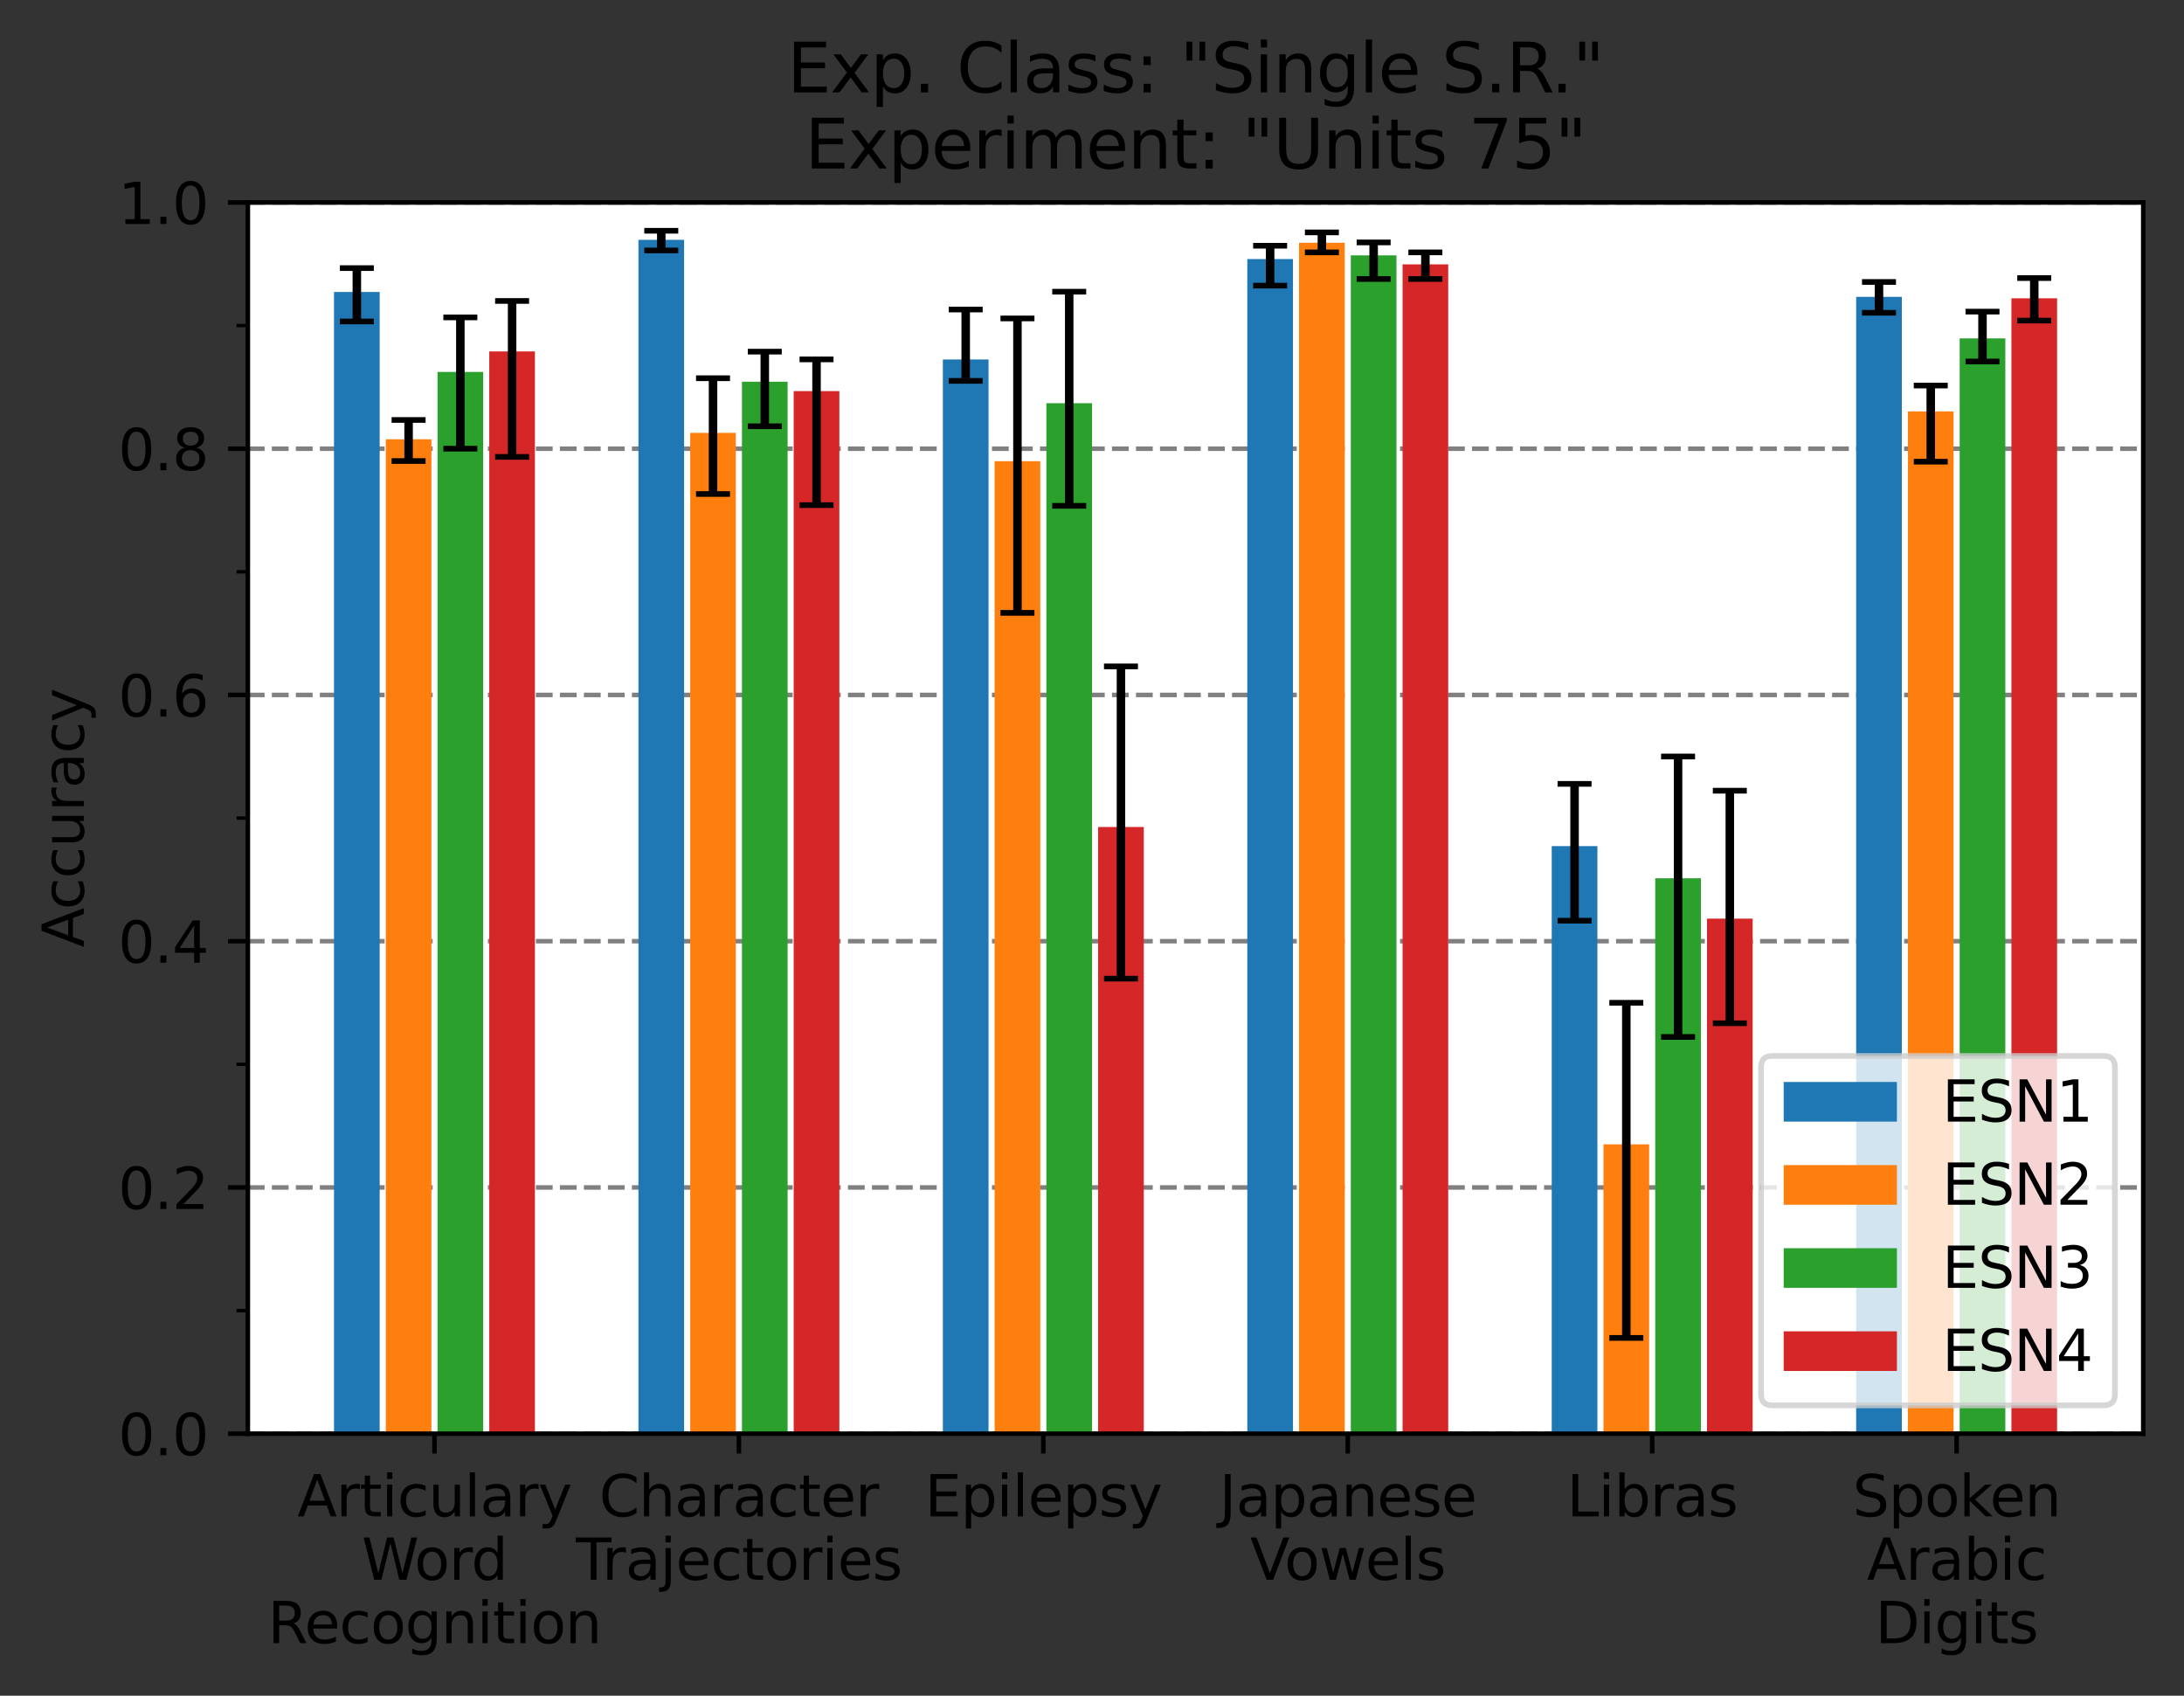 <?xml version="1.0" encoding="utf-8" standalone="no"?>
<!DOCTYPE svg PUBLIC "-//W3C//DTD SVG 1.1//EN"
  "http://www.w3.org/Graphics/SVG/1.1/DTD/svg11.dtd">
<svg xmlns:xlink="http://www.w3.org/1999/xlink" width="385.781pt" height="299.469pt" viewBox="0 0 385.781 299.469" xmlns="http://www.w3.org/2000/svg" version="1.1">
 <rect x="0" y="0" width="385.781" height="299.469" fill="#333333" stroke="none"/>
 <defs>
  <style type="text/css">*{stroke-linejoin: round; stroke-linecap: butt}</style>
 </defs>
 <g id="figure_1">
  <g id="patch_1">
   <path d="M 0 299.469 
L 385.781 299.469 
L 385.781 0 
L 0 0 
L 0 299.469 
z
" style="fill: none"/>
  </g>
  <g id="axes_1">
   <g id="patch_2">
    <path d="M 43.781 253.196 
L 378.581 253.196 
L 378.581 35.755 
L 43.781 35.755 
z
" style="fill: #ffffff"/>
   </g>
   <g id="matplotlib.axis_1">
    <g id="xtick_1">
     <g id="line2d_1">
      <defs>
       <path id="m8843b0613f" d="M 0 0 
L 0 3.5 
" style="stroke: #000000; stroke-width: 0.8"/>
      </defs>
      <g>
       <use xlink:href="#m8843b0613f" x="76.745" y="253.196" style="stroke: #000000; stroke-width: 0.8"/>
      </g>
     </g>
     <g id="text_1">
      <!-- Articulary -->
      <g transform="translate(52.534 267.794)scale(0.1 -0.1)">
       <defs>
        <path id="DejaVuSans-41" d="M 2188 4044 
L 1331 1722 
L 3047 1722 
L 2188 4044 
z
M 1831 4666 
L 2547 4666 
L 4325 0 
L 3669 0 
L 3244 1197 
L 1141 1197 
L 716 0 
L 50 0 
L 1831 4666 
z
" transform="scale(0.016)"/>
        <path id="DejaVuSans-72" d="M 2631 2963 
Q 2534 3019 2420 3045 
Q 2306 3072 2169 3072 
Q 1681 3072 1420 2755 
Q 1159 2438 1159 1844 
L 1159 0 
L 581 0 
L 581 3500 
L 1159 3500 
L 1159 2956 
Q 1341 3275 1631 3429 
Q 1922 3584 2338 3584 
Q 2397 3584 2469 3576 
Q 2541 3569 2628 3553 
L 2631 2963 
z
" transform="scale(0.016)"/>
        <path id="DejaVuSans-74" d="M 1172 4494 
L 1172 3500 
L 2356 3500 
L 2356 3053 
L 1172 3053 
L 1172 1153 
Q 1172 725 1289 603 
Q 1406 481 1766 481 
L 2356 481 
L 2356 0 
L 1766 0 
Q 1100 0 847 248 
Q 594 497 594 1153 
L 594 3053 
L 172 3053 
L 172 3500 
L 594 3500 
L 594 4494 
L 1172 4494 
z
" transform="scale(0.016)"/>
        <path id="DejaVuSans-69" d="M 603 3500 
L 1178 3500 
L 1178 0 
L 603 0 
L 603 3500 
z
M 603 4863 
L 1178 4863 
L 1178 4134 
L 603 4134 
L 603 4863 
z
" transform="scale(0.016)"/>
        <path id="DejaVuSans-63" d="M 3122 3366 
L 3122 2828 
Q 2878 2963 2633 3030 
Q 2388 3097 2138 3097 
Q 1578 3097 1268 2742 
Q 959 2388 959 1747 
Q 959 1106 1268 751 
Q 1578 397 2138 397 
Q 2388 397 2633 464 
Q 2878 531 3122 666 
L 3122 134 
Q 2881 22 2623 -34 
Q 2366 -91 2075 -91 
Q 1284 -91 818 406 
Q 353 903 353 1747 
Q 353 2603 823 3093 
Q 1294 3584 2113 3584 
Q 2378 3584 2631 3529 
Q 2884 3475 3122 3366 
z
" transform="scale(0.016)"/>
        <path id="DejaVuSans-75" d="M 544 1381 
L 544 3500 
L 1119 3500 
L 1119 1403 
Q 1119 906 1312 657 
Q 1506 409 1894 409 
Q 2359 409 2629 706 
Q 2900 1003 2900 1516 
L 2900 3500 
L 3475 3500 
L 3475 0 
L 2900 0 
L 2900 538 
Q 2691 219 2414 64 
Q 2138 -91 1772 -91 
Q 1169 -91 856 284 
Q 544 659 544 1381 
z
M 1991 3584 
L 1991 3584 
z
" transform="scale(0.016)"/>
        <path id="DejaVuSans-6c" d="M 603 4863 
L 1178 4863 
L 1178 0 
L 603 0 
L 603 4863 
z
" transform="scale(0.016)"/>
        <path id="DejaVuSans-61" d="M 2194 1759 
Q 1497 1759 1228 1600 
Q 959 1441 959 1056 
Q 959 750 1161 570 
Q 1363 391 1709 391 
Q 2188 391 2477 730 
Q 2766 1069 2766 1631 
L 2766 1759 
L 2194 1759 
z
M 3341 1997 
L 3341 0 
L 2766 0 
L 2766 531 
Q 2569 213 2275 61 
Q 1981 -91 1556 -91 
Q 1019 -91 701 211 
Q 384 513 384 1019 
Q 384 1609 779 1909 
Q 1175 2209 1959 2209 
L 2766 2209 
L 2766 2266 
Q 2766 2663 2505 2880 
Q 2244 3097 1772 3097 
Q 1472 3097 1187 3025 
Q 903 2953 641 2809 
L 641 3341 
Q 956 3463 1253 3523 
Q 1550 3584 1831 3584 
Q 2591 3584 2966 3190 
Q 3341 2797 3341 1997 
z
" transform="scale(0.016)"/>
        <path id="DejaVuSans-79" d="M 2059 -325 
Q 1816 -950 1584 -1140 
Q 1353 -1331 966 -1331 
L 506 -1331 
L 506 -850 
L 844 -850 
Q 1081 -850 1212 -737 
Q 1344 -625 1503 -206 
L 1606 56 
L 191 3500 
L 800 3500 
L 1894 763 
L 2988 3500 
L 3597 3500 
L 2059 -325 
z
" transform="scale(0.016)"/>
       </defs>
       <use xlink:href="#DejaVuSans-41"/>
       <use xlink:href="#DejaVuSans-72" x="68.408"/>
       <use xlink:href="#DejaVuSans-74" x="109.521"/>
       <use xlink:href="#DejaVuSans-69" x="148.73"/>
       <use xlink:href="#DejaVuSans-63" x="176.514"/>
       <use xlink:href="#DejaVuSans-75" x="231.494"/>
       <use xlink:href="#DejaVuSans-6c" x="294.873"/>
       <use xlink:href="#DejaVuSans-61" x="322.656"/>
       <use xlink:href="#DejaVuSans-72" x="383.936"/>
       <use xlink:href="#DejaVuSans-79" x="425.049"/>
      </g>
      <!-- Word -->
      <g transform="translate(63.893 278.992)scale(0.1 -0.1)">
       <defs>
        <path id="DejaVuSans-57" d="M 213 4666 
L 850 4666 
L 1831 722 
L 2809 4666 
L 3519 4666 
L 4500 722 
L 5478 4666 
L 6119 4666 
L 4947 0 
L 4153 0 
L 3169 4050 
L 2175 0 
L 1381 0 
L 213 4666 
z
" transform="scale(0.016)"/>
        <path id="DejaVuSans-6f" d="M 1959 3097 
Q 1497 3097 1228 2736 
Q 959 2375 959 1747 
Q 959 1119 1226 758 
Q 1494 397 1959 397 
Q 2419 397 2687 759 
Q 2956 1122 2956 1747 
Q 2956 2369 2687 2733 
Q 2419 3097 1959 3097 
z
M 1959 3584 
Q 2709 3584 3137 3096 
Q 3566 2609 3566 1747 
Q 3566 888 3137 398 
Q 2709 -91 1959 -91 
Q 1206 -91 779 398 
Q 353 888 353 1747 
Q 353 2609 779 3096 
Q 1206 3584 1959 3584 
z
" transform="scale(0.016)"/>
        <path id="DejaVuSans-64" d="M 2906 2969 
L 2906 4863 
L 3481 4863 
L 3481 0 
L 2906 0 
L 2906 525 
Q 2725 213 2448 61 
Q 2172 -91 1784 -91 
Q 1150 -91 751 415 
Q 353 922 353 1747 
Q 353 2572 751 3078 
Q 1150 3584 1784 3584 
Q 2172 3584 2448 3432 
Q 2725 3281 2906 2969 
z
M 947 1747 
Q 947 1113 1208 752 
Q 1469 391 1925 391 
Q 2381 391 2643 752 
Q 2906 1113 2906 1747 
Q 2906 2381 2643 2742 
Q 2381 3103 1925 3103 
Q 1469 3103 1208 2742 
Q 947 2381 947 1747 
z
" transform="scale(0.016)"/>
       </defs>
       <use xlink:href="#DejaVuSans-57"/>
       <use xlink:href="#DejaVuSans-6f" x="93.002"/>
       <use xlink:href="#DejaVuSans-72" x="154.184"/>
       <use xlink:href="#DejaVuSans-64" x="193.547"/>
      </g>
      <!-- Recognition -->
      <g transform="translate(47.301 290.19)scale(0.1 -0.1)">
       <defs>
        <path id="DejaVuSans-52" d="M 2841 2188 
Q 3044 2119 3236 1894 
Q 3428 1669 3622 1275 
L 4263 0 
L 3584 0 
L 2988 1197 
Q 2756 1666 2539 1819 
Q 2322 1972 1947 1972 
L 1259 1972 
L 1259 0 
L 628 0 
L 628 4666 
L 2053 4666 
Q 2853 4666 3247 4331 
Q 3641 3997 3641 3322 
Q 3641 2881 3436 2590 
Q 3231 2300 2841 2188 
z
M 1259 4147 
L 1259 2491 
L 2053 2491 
Q 2509 2491 2742 2702 
Q 2975 2913 2975 3322 
Q 2975 3731 2742 3939 
Q 2509 4147 2053 4147 
L 1259 4147 
z
" transform="scale(0.016)"/>
        <path id="DejaVuSans-65" d="M 3597 1894 
L 3597 1613 
L 953 1613 
Q 991 1019 1311 708 
Q 1631 397 2203 397 
Q 2534 397 2845 478 
Q 3156 559 3463 722 
L 3463 178 
Q 3153 47 2828 -22 
Q 2503 -91 2169 -91 
Q 1331 -91 842 396 
Q 353 884 353 1716 
Q 353 2575 817 3079 
Q 1281 3584 2069 3584 
Q 2775 3584 3186 3129 
Q 3597 2675 3597 1894 
z
M 3022 2063 
Q 3016 2534 2758 2815 
Q 2500 3097 2075 3097 
Q 1594 3097 1305 2825 
Q 1016 2553 972 2059 
L 3022 2063 
z
" transform="scale(0.016)"/>
        <path id="DejaVuSans-67" d="M 2906 1791 
Q 2906 2416 2648 2759 
Q 2391 3103 1925 3103 
Q 1463 3103 1205 2759 
Q 947 2416 947 1791 
Q 947 1169 1205 825 
Q 1463 481 1925 481 
Q 2391 481 2648 825 
Q 2906 1169 2906 1791 
z
M 3481 434 
Q 3481 -459 3084 -895 
Q 2688 -1331 1869 -1331 
Q 1566 -1331 1297 -1286 
Q 1028 -1241 775 -1147 
L 775 -588 
Q 1028 -725 1275 -790 
Q 1522 -856 1778 -856 
Q 2344 -856 2625 -561 
Q 2906 -266 2906 331 
L 2906 616 
Q 2728 306 2450 153 
Q 2172 0 1784 0 
Q 1141 0 747 490 
Q 353 981 353 1791 
Q 353 2603 747 3093 
Q 1141 3584 1784 3584 
Q 2172 3584 2450 3431 
Q 2728 3278 2906 2969 
L 2906 3500 
L 3481 3500 
L 3481 434 
z
" transform="scale(0.016)"/>
        <path id="DejaVuSans-6e" d="M 3513 2113 
L 3513 0 
L 2938 0 
L 2938 2094 
Q 2938 2591 2744 2837 
Q 2550 3084 2163 3084 
Q 1697 3084 1428 2787 
Q 1159 2491 1159 1978 
L 1159 0 
L 581 0 
L 581 3500 
L 1159 3500 
L 1159 2956 
Q 1366 3272 1645 3428 
Q 1925 3584 2291 3584 
Q 2894 3584 3203 3211 
Q 3513 2838 3513 2113 
z
" transform="scale(0.016)"/>
       </defs>
       <use xlink:href="#DejaVuSans-52"/>
       <use xlink:href="#DejaVuSans-65" x="64.982"/>
       <use xlink:href="#DejaVuSans-63" x="126.506"/>
       <use xlink:href="#DejaVuSans-6f" x="181.486"/>
       <use xlink:href="#DejaVuSans-67" x="242.668"/>
       <use xlink:href="#DejaVuSans-6e" x="306.145"/>
       <use xlink:href="#DejaVuSans-69" x="369.523"/>
       <use xlink:href="#DejaVuSans-74" x="397.307"/>
       <use xlink:href="#DejaVuSans-69" x="436.516"/>
       <use xlink:href="#DejaVuSans-6f" x="464.299"/>
       <use xlink:href="#DejaVuSans-6e" x="525.48"/>
      </g>
     </g>
    </g>
    <g id="xtick_2">
     <g id="line2d_2">
      <g>
       <use xlink:href="#m8843b0613f" x="130.52" y="253.196" style="stroke: #000000; stroke-width: 0.8"/>
      </g>
     </g>
     <g id="text_2">
      <!-- Character -->
      <g transform="translate(105.834 267.794)scale(0.1 -0.1)">
       <defs>
        <path id="DejaVuSans-43" d="M 4122 4306 
L 4122 3641 
Q 3803 3938 3442 4084 
Q 3081 4231 2675 4231 
Q 1875 4231 1450 3742 
Q 1025 3253 1025 2328 
Q 1025 1406 1450 917 
Q 1875 428 2675 428 
Q 3081 428 3442 575 
Q 3803 722 4122 1019 
L 4122 359 
Q 3791 134 3420 21 
Q 3050 -91 2638 -91 
Q 1578 -91 968 557 
Q 359 1206 359 2328 
Q 359 3453 968 4101 
Q 1578 4750 2638 4750 
Q 3056 4750 3426 4639 
Q 3797 4528 4122 4306 
z
" transform="scale(0.016)"/>
        <path id="DejaVuSans-68" d="M 3513 2113 
L 3513 0 
L 2938 0 
L 2938 2094 
Q 2938 2591 2744 2837 
Q 2550 3084 2163 3084 
Q 1697 3084 1428 2787 
Q 1159 2491 1159 1978 
L 1159 0 
L 581 0 
L 581 4863 
L 1159 4863 
L 1159 2956 
Q 1366 3272 1645 3428 
Q 1925 3584 2291 3584 
Q 2894 3584 3203 3211 
Q 3513 2838 3513 2113 
z
" transform="scale(0.016)"/>
       </defs>
       <use xlink:href="#DejaVuSans-43"/>
       <use xlink:href="#DejaVuSans-68" x="69.824"/>
       <use xlink:href="#DejaVuSans-61" x="133.203"/>
       <use xlink:href="#DejaVuSans-72" x="194.482"/>
       <use xlink:href="#DejaVuSans-61" x="235.596"/>
       <use xlink:href="#DejaVuSans-63" x="296.875"/>
       <use xlink:href="#DejaVuSans-74" x="351.855"/>
       <use xlink:href="#DejaVuSans-65" x="391.064"/>
       <use xlink:href="#DejaVuSans-72" x="452.588"/>
      </g>
      <!-- Trajectories -->
      <g transform="translate(101.723 278.992)scale(0.1 -0.1)">
       <defs>
        <path id="DejaVuSans-54" d="M -19 4666 
L 3928 4666 
L 3928 4134 
L 2272 4134 
L 2272 0 
L 1638 0 
L 1638 4134 
L -19 4134 
L -19 4666 
z
" transform="scale(0.016)"/>
        <path id="DejaVuSans-6a" d="M 603 3500 
L 1178 3500 
L 1178 -63 
Q 1178 -731 923 -1031 
Q 669 -1331 103 -1331 
L -116 -1331 
L -116 -844 
L 38 -844 
Q 366 -844 484 -692 
Q 603 -541 603 -63 
L 603 3500 
z
M 603 4863 
L 1178 4863 
L 1178 4134 
L 603 4134 
L 603 4863 
z
" transform="scale(0.016)"/>
        <path id="DejaVuSans-73" d="M 2834 3397 
L 2834 2853 
Q 2591 2978 2328 3040 
Q 2066 3103 1784 3103 
Q 1356 3103 1142 2972 
Q 928 2841 928 2578 
Q 928 2378 1081 2264 
Q 1234 2150 1697 2047 
L 1894 2003 
Q 2506 1872 2764 1633 
Q 3022 1394 3022 966 
Q 3022 478 2636 193 
Q 2250 -91 1575 -91 
Q 1294 -91 989 -36 
Q 684 19 347 128 
L 347 722 
Q 666 556 975 473 
Q 1284 391 1588 391 
Q 1994 391 2212 530 
Q 2431 669 2431 922 
Q 2431 1156 2273 1281 
Q 2116 1406 1581 1522 
L 1381 1569 
Q 847 1681 609 1914 
Q 372 2147 372 2553 
Q 372 3047 722 3315 
Q 1072 3584 1716 3584 
Q 2034 3584 2315 3537 
Q 2597 3491 2834 3397 
z
" transform="scale(0.016)"/>
       </defs>
       <use xlink:href="#DejaVuSans-54"/>
       <use xlink:href="#DejaVuSans-72" x="46.334"/>
       <use xlink:href="#DejaVuSans-61" x="87.447"/>
       <use xlink:href="#DejaVuSans-6a" x="148.727"/>
       <use xlink:href="#DejaVuSans-65" x="176.51"/>
       <use xlink:href="#DejaVuSans-63" x="238.033"/>
       <use xlink:href="#DejaVuSans-74" x="293.014"/>
       <use xlink:href="#DejaVuSans-6f" x="332.223"/>
       <use xlink:href="#DejaVuSans-72" x="393.404"/>
       <use xlink:href="#DejaVuSans-69" x="434.518"/>
       <use xlink:href="#DejaVuSans-65" x="462.301"/>
       <use xlink:href="#DejaVuSans-73" x="523.824"/>
      </g>
     </g>
    </g>
    <g id="xtick_3">
     <g id="line2d_3">
      <g>
       <use xlink:href="#m8843b0613f" x="184.294" y="253.196" style="stroke: #000000; stroke-width: 0.8"/>
      </g>
     </g>
     <g id="text_3">
      <!-- Epilepsy -->
      <g transform="translate(163.367 267.794)scale(0.1 -0.1)">
       <defs>
        <path id="DejaVuSans-45" d="M 628 4666 
L 3578 4666 
L 3578 4134 
L 1259 4134 
L 1259 2753 
L 3481 2753 
L 3481 2222 
L 1259 2222 
L 1259 531 
L 3634 531 
L 3634 0 
L 628 0 
L 628 4666 
z
" transform="scale(0.016)"/>
        <path id="DejaVuSans-70" d="M 1159 525 
L 1159 -1331 
L 581 -1331 
L 581 3500 
L 1159 3500 
L 1159 2969 
Q 1341 3281 1617 3432 
Q 1894 3584 2278 3584 
Q 2916 3584 3314 3078 
Q 3713 2572 3713 1747 
Q 3713 922 3314 415 
Q 2916 -91 2278 -91 
Q 1894 -91 1617 61 
Q 1341 213 1159 525 
z
M 3116 1747 
Q 3116 2381 2855 2742 
Q 2594 3103 2138 3103 
Q 1681 3103 1420 2742 
Q 1159 2381 1159 1747 
Q 1159 1113 1420 752 
Q 1681 391 2138 391 
Q 2594 391 2855 752 
Q 3116 1113 3116 1747 
z
" transform="scale(0.016)"/>
       </defs>
       <use xlink:href="#DejaVuSans-45"/>
       <use xlink:href="#DejaVuSans-70" x="63.184"/>
       <use xlink:href="#DejaVuSans-69" x="126.66"/>
       <use xlink:href="#DejaVuSans-6c" x="154.443"/>
       <use xlink:href="#DejaVuSans-65" x="182.227"/>
       <use xlink:href="#DejaVuSans-70" x="243.75"/>
       <use xlink:href="#DejaVuSans-73" x="307.227"/>
       <use xlink:href="#DejaVuSans-79" x="359.326"/>
      </g>
     </g>
    </g>
    <g id="xtick_4">
     <g id="line2d_4">
      <g>
       <use xlink:href="#m8843b0613f" x="238.068" y="253.196" style="stroke: #000000; stroke-width: 0.8"/>
      </g>
     </g>
     <g id="text_4">
      <!-- Japanese -->
      <g transform="translate(215.365 267.794)scale(0.1 -0.1)">
       <defs>
        <path id="DejaVuSans-4a" d="M 628 4666 
L 1259 4666 
L 1259 325 
Q 1259 -519 939 -900 
Q 619 -1281 -91 -1281 
L -331 -1281 
L -331 -750 
L -134 -750 
Q 284 -750 456 -515 
Q 628 -281 628 325 
L 628 4666 
z
" transform="scale(0.016)"/>
       </defs>
       <use xlink:href="#DejaVuSans-4a"/>
       <use xlink:href="#DejaVuSans-61" x="29.492"/>
       <use xlink:href="#DejaVuSans-70" x="90.771"/>
       <use xlink:href="#DejaVuSans-61" x="154.248"/>
       <use xlink:href="#DejaVuSans-6e" x="215.527"/>
       <use xlink:href="#DejaVuSans-65" x="278.906"/>
       <use xlink:href="#DejaVuSans-73" x="340.43"/>
       <use xlink:href="#DejaVuSans-65" x="392.529"/>
      </g>
      <!-- Vowels -->
      <g transform="translate(220.817 278.992)scale(0.1 -0.1)">
       <defs>
        <path id="DejaVuSans-56" d="M 1831 0 
L 50 4666 
L 709 4666 
L 2188 738 
L 3669 4666 
L 4325 4666 
L 2547 0 
L 1831 0 
z
" transform="scale(0.016)"/>
        <path id="DejaVuSans-77" d="M 269 3500 
L 844 3500 
L 1563 769 
L 2278 3500 
L 2956 3500 
L 3675 769 
L 4391 3500 
L 4966 3500 
L 4050 0 
L 3372 0 
L 2619 2869 
L 1863 0 
L 1184 0 
L 269 3500 
z
" transform="scale(0.016)"/>
       </defs>
       <use xlink:href="#DejaVuSans-56"/>
       <use xlink:href="#DejaVuSans-6f" x="60.658"/>
       <use xlink:href="#DejaVuSans-77" x="121.84"/>
       <use xlink:href="#DejaVuSans-65" x="203.627"/>
       <use xlink:href="#DejaVuSans-6c" x="265.15"/>
       <use xlink:href="#DejaVuSans-73" x="292.934"/>
      </g>
     </g>
    </g>
    <g id="xtick_5">
     <g id="line2d_5">
      <g>
       <use xlink:href="#m8843b0613f" x="291.843" y="253.196" style="stroke: #000000; stroke-width: 0.8"/>
      </g>
     </g>
     <g id="text_5">
      <!-- Libras -->
      <g transform="translate(276.77 267.794)scale(0.1 -0.1)">
       <defs>
        <path id="DejaVuSans-4c" d="M 628 4666 
L 1259 4666 
L 1259 531 
L 3531 531 
L 3531 0 
L 628 0 
L 628 4666 
z
" transform="scale(0.016)"/>
        <path id="DejaVuSans-62" d="M 3116 1747 
Q 3116 2381 2855 2742 
Q 2594 3103 2138 3103 
Q 1681 3103 1420 2742 
Q 1159 2381 1159 1747 
Q 1159 1113 1420 752 
Q 1681 391 2138 391 
Q 2594 391 2855 752 
Q 3116 1113 3116 1747 
z
M 1159 2969 
Q 1341 3281 1617 3432 
Q 1894 3584 2278 3584 
Q 2916 3584 3314 3078 
Q 3713 2572 3713 1747 
Q 3713 922 3314 415 
Q 2916 -91 2278 -91 
Q 1894 -91 1617 61 
Q 1341 213 1159 525 
L 1159 0 
L 581 0 
L 581 4863 
L 1159 4863 
L 1159 2969 
z
" transform="scale(0.016)"/>
       </defs>
       <use xlink:href="#DejaVuSans-4c"/>
       <use xlink:href="#DejaVuSans-69" x="55.713"/>
       <use xlink:href="#DejaVuSans-62" x="83.496"/>
       <use xlink:href="#DejaVuSans-72" x="146.973"/>
       <use xlink:href="#DejaVuSans-61" x="188.086"/>
       <use xlink:href="#DejaVuSans-73" x="249.365"/>
      </g>
     </g>
    </g>
    <g id="xtick_6">
     <g id="line2d_6">
      <g>
       <use xlink:href="#m8843b0613f" x="345.617" y="253.196" style="stroke: #000000; stroke-width: 0.8"/>
      </g>
     </g>
     <g id="text_6">
      <!-- Spoken -->
      <g transform="translate(327.25 267.794)scale(0.1 -0.1)">
       <defs>
        <path id="DejaVuSans-53" d="M 3425 4513 
L 3425 3897 
Q 3066 4069 2747 4153 
Q 2428 4238 2131 4238 
Q 1616 4238 1336 4038 
Q 1056 3838 1056 3469 
Q 1056 3159 1242 3001 
Q 1428 2844 1947 2747 
L 2328 2669 
Q 3034 2534 3370 2195 
Q 3706 1856 3706 1288 
Q 3706 609 3251 259 
Q 2797 -91 1919 -91 
Q 1588 -91 1214 -16 
Q 841 59 441 206 
L 441 856 
Q 825 641 1194 531 
Q 1563 422 1919 422 
Q 2459 422 2753 634 
Q 3047 847 3047 1241 
Q 3047 1584 2836 1778 
Q 2625 1972 2144 2069 
L 1759 2144 
Q 1053 2284 737 2584 
Q 422 2884 422 3419 
Q 422 4038 858 4394 
Q 1294 4750 2059 4750 
Q 2388 4750 2728 4690 
Q 3069 4631 3425 4513 
z
" transform="scale(0.016)"/>
        <path id="DejaVuSans-6b" d="M 581 4863 
L 1159 4863 
L 1159 1991 
L 2875 3500 
L 3609 3500 
L 1753 1863 
L 3688 0 
L 2938 0 
L 1159 1709 
L 1159 0 
L 581 0 
L 581 4863 
z
" transform="scale(0.016)"/>
       </defs>
       <use xlink:href="#DejaVuSans-53"/>
       <use xlink:href="#DejaVuSans-70" x="63.477"/>
       <use xlink:href="#DejaVuSans-6f" x="126.953"/>
       <use xlink:href="#DejaVuSans-6b" x="188.135"/>
       <use xlink:href="#DejaVuSans-65" x="242.42"/>
       <use xlink:href="#DejaVuSans-6e" x="303.943"/>
      </g>
      <!-- Arabic -->
      <g transform="translate(329.765 278.992)scale(0.1 -0.1)">
       <use xlink:href="#DejaVuSans-41"/>
       <use xlink:href="#DejaVuSans-72" x="68.408"/>
       <use xlink:href="#DejaVuSans-61" x="109.521"/>
       <use xlink:href="#DejaVuSans-62" x="170.801"/>
       <use xlink:href="#DejaVuSans-69" x="234.277"/>
       <use xlink:href="#DejaVuSans-63" x="262.061"/>
      </g>
      <!-- Digits -->
      <g transform="translate(331.25 290.19)scale(0.1 -0.1)">
       <defs>
        <path id="DejaVuSans-44" d="M 1259 4147 
L 1259 519 
L 2022 519 
Q 2988 519 3436 956 
Q 3884 1394 3884 2338 
Q 3884 3275 3436 3711 
Q 2988 4147 2022 4147 
L 1259 4147 
z
M 628 4666 
L 1925 4666 
Q 3281 4666 3915 4102 
Q 4550 3538 4550 2338 
Q 4550 1131 3912 565 
Q 3275 0 1925 0 
L 628 0 
L 628 4666 
z
" transform="scale(0.016)"/>
       </defs>
       <use xlink:href="#DejaVuSans-44"/>
       <use xlink:href="#DejaVuSans-69" x="77.002"/>
       <use xlink:href="#DejaVuSans-67" x="104.785"/>
       <use xlink:href="#DejaVuSans-69" x="168.262"/>
       <use xlink:href="#DejaVuSans-74" x="196.045"/>
       <use xlink:href="#DejaVuSans-73" x="235.254"/>
      </g>
     </g>
    </g>
   </g>
   <g id="matplotlib.axis_2">
    <g id="ytick_1">
     <g id="line2d_7">
      <path d="M 43.781 253.196 
L 378.581 253.196 
" clip-path="url(#p922a843f72)" style="fill: none; stroke-dasharray: 2.96,1.28; stroke-dashoffset: 0; stroke: #808080; stroke-width: 0.8"/>
     </g>
     <g id="line2d_8">
      <defs>
       <path id="m8df13d2234" d="M 0 0 
L -3.5 0 
" style="stroke: #000000; stroke-width: 0.8"/>
      </defs>
      <g>
       <use xlink:href="#m8df13d2234" x="43.781" y="253.196" style="stroke: #000000; stroke-width: 0.8"/>
      </g>
     </g>
     <g id="text_7">
      <!-- 0.0 -->
      <g transform="translate(20.878 256.995)scale(0.1 -0.1)">
       <defs>
        <path id="DejaVuSans-30" d="M 2034 4250 
Q 1547 4250 1301 3770 
Q 1056 3291 1056 2328 
Q 1056 1369 1301 889 
Q 1547 409 2034 409 
Q 2525 409 2770 889 
Q 3016 1369 3016 2328 
Q 3016 3291 2770 3770 
Q 2525 4250 2034 4250 
z
M 2034 4750 
Q 2819 4750 3233 4129 
Q 3647 3509 3647 2328 
Q 3647 1150 3233 529 
Q 2819 -91 2034 -91 
Q 1250 -91 836 529 
Q 422 1150 422 2328 
Q 422 3509 836 4129 
Q 1250 4750 2034 4750 
z
" transform="scale(0.016)"/>
        <path id="DejaVuSans-2e" d="M 684 794 
L 1344 794 
L 1344 0 
L 684 0 
L 684 794 
z
" transform="scale(0.016)"/>
       </defs>
       <use xlink:href="#DejaVuSans-30"/>
       <use xlink:href="#DejaVuSans-2e" x="63.623"/>
       <use xlink:href="#DejaVuSans-30" x="95.41"/>
      </g>
     </g>
    </g>
    <g id="ytick_2">
     <g id="line2d_9">
      <path d="M 43.781 209.708 
L 378.581 209.708 
" clip-path="url(#p922a843f72)" style="fill: none; stroke-dasharray: 2.96,1.28; stroke-dashoffset: 0; stroke: #808080; stroke-width: 0.8"/>
     </g>
     <g id="line2d_10">
      <g>
       <use xlink:href="#m8df13d2234" x="43.781" y="209.708" style="stroke: #000000; stroke-width: 0.8"/>
      </g>
     </g>
     <g id="text_8">
      <!-- 0.2 -->
      <g transform="translate(20.878 213.507)scale(0.1 -0.1)">
       <defs>
        <path id="DejaVuSans-32" d="M 1228 531 
L 3431 531 
L 3431 0 
L 469 0 
L 469 531 
Q 828 903 1448 1529 
Q 2069 2156 2228 2338 
Q 2531 2678 2651 2914 
Q 2772 3150 2772 3378 
Q 2772 3750 2511 3984 
Q 2250 4219 1831 4219 
Q 1534 4219 1204 4116 
Q 875 4013 500 3803 
L 500 4441 
Q 881 4594 1212 4672 
Q 1544 4750 1819 4750 
Q 2544 4750 2975 4387 
Q 3406 4025 3406 3419 
Q 3406 3131 3298 2873 
Q 3191 2616 2906 2266 
Q 2828 2175 2409 1742 
Q 1991 1309 1228 531 
z
" transform="scale(0.016)"/>
       </defs>
       <use xlink:href="#DejaVuSans-30"/>
       <use xlink:href="#DejaVuSans-2e" x="63.623"/>
       <use xlink:href="#DejaVuSans-32" x="95.41"/>
      </g>
     </g>
    </g>
    <g id="ytick_3">
     <g id="line2d_11">
      <path d="M 43.781 166.22 
L 378.581 166.22 
" clip-path="url(#p922a843f72)" style="fill: none; stroke-dasharray: 2.96,1.28; stroke-dashoffset: 0; stroke: #808080; stroke-width: 0.8"/>
     </g>
     <g id="line2d_12">
      <g>
       <use xlink:href="#m8df13d2234" x="43.781" y="166.22" style="stroke: #000000; stroke-width: 0.8"/>
      </g>
     </g>
     <g id="text_9">
      <!-- 0.4 -->
      <g transform="translate(20.878 170.019)scale(0.1 -0.1)">
       <defs>
        <path id="DejaVuSans-34" d="M 2419 4116 
L 825 1625 
L 2419 1625 
L 2419 4116 
z
M 2253 4666 
L 3047 4666 
L 3047 1625 
L 3713 1625 
L 3713 1100 
L 3047 1100 
L 3047 0 
L 2419 0 
L 2419 1100 
L 313 1100 
L 313 1709 
L 2253 4666 
z
" transform="scale(0.016)"/>
       </defs>
       <use xlink:href="#DejaVuSans-30"/>
       <use xlink:href="#DejaVuSans-2e" x="63.623"/>
       <use xlink:href="#DejaVuSans-34" x="95.41"/>
      </g>
     </g>
    </g>
    <g id="ytick_4">
     <g id="line2d_13">
      <path d="M 43.781 122.731 
L 378.581 122.731 
" clip-path="url(#p922a843f72)" style="fill: none; stroke-dasharray: 2.96,1.28; stroke-dashoffset: 0; stroke: #808080; stroke-width: 0.8"/>
     </g>
     <g id="line2d_14">
      <g>
       <use xlink:href="#m8df13d2234" x="43.781" y="122.731" style="stroke: #000000; stroke-width: 0.8"/>
      </g>
     </g>
     <g id="text_10">
      <!-- 0.6 -->
      <g transform="translate(20.878 126.531)scale(0.1 -0.1)">
       <defs>
        <path id="DejaVuSans-36" d="M 2113 2584 
Q 1688 2584 1439 2293 
Q 1191 2003 1191 1497 
Q 1191 994 1439 701 
Q 1688 409 2113 409 
Q 2538 409 2786 701 
Q 3034 994 3034 1497 
Q 3034 2003 2786 2293 
Q 2538 2584 2113 2584 
z
M 3366 4563 
L 3366 3988 
Q 3128 4100 2886 4159 
Q 2644 4219 2406 4219 
Q 1781 4219 1451 3797 
Q 1122 3375 1075 2522 
Q 1259 2794 1537 2939 
Q 1816 3084 2150 3084 
Q 2853 3084 3261 2657 
Q 3669 2231 3669 1497 
Q 3669 778 3244 343 
Q 2819 -91 2113 -91 
Q 1303 -91 875 529 
Q 447 1150 447 2328 
Q 447 3434 972 4092 
Q 1497 4750 2381 4750 
Q 2619 4750 2861 4703 
Q 3103 4656 3366 4563 
z
" transform="scale(0.016)"/>
       </defs>
       <use xlink:href="#DejaVuSans-30"/>
       <use xlink:href="#DejaVuSans-2e" x="63.623"/>
       <use xlink:href="#DejaVuSans-36" x="95.41"/>
      </g>
     </g>
    </g>
    <g id="ytick_5">
     <g id="line2d_15">
      <path d="M 43.781 79.243 
L 378.581 79.243 
" clip-path="url(#p922a843f72)" style="fill: none; stroke-dasharray: 2.96,1.28; stroke-dashoffset: 0; stroke: #808080; stroke-width: 0.8"/>
     </g>
     <g id="line2d_16">
      <g>
       <use xlink:href="#m8df13d2234" x="43.781" y="79.243" style="stroke: #000000; stroke-width: 0.8"/>
      </g>
     </g>
     <g id="text_11">
      <!-- 0.8 -->
      <g transform="translate(20.878 83.043)scale(0.1 -0.1)">
       <defs>
        <path id="DejaVuSans-38" d="M 2034 2216 
Q 1584 2216 1326 1975 
Q 1069 1734 1069 1313 
Q 1069 891 1326 650 
Q 1584 409 2034 409 
Q 2484 409 2743 651 
Q 3003 894 3003 1313 
Q 3003 1734 2745 1975 
Q 2488 2216 2034 2216 
z
M 1403 2484 
Q 997 2584 770 2862 
Q 544 3141 544 3541 
Q 544 4100 942 4425 
Q 1341 4750 2034 4750 
Q 2731 4750 3128 4425 
Q 3525 4100 3525 3541 
Q 3525 3141 3298 2862 
Q 3072 2584 2669 2484 
Q 3125 2378 3379 2068 
Q 3634 1759 3634 1313 
Q 3634 634 3220 271 
Q 2806 -91 2034 -91 
Q 1263 -91 848 271 
Q 434 634 434 1313 
Q 434 1759 690 2068 
Q 947 2378 1403 2484 
z
M 1172 3481 
Q 1172 3119 1398 2916 
Q 1625 2713 2034 2713 
Q 2441 2713 2670 2916 
Q 2900 3119 2900 3481 
Q 2900 3844 2670 4047 
Q 2441 4250 2034 4250 
Q 1625 4250 1398 4047 
Q 1172 3844 1172 3481 
z
" transform="scale(0.016)"/>
       </defs>
       <use xlink:href="#DejaVuSans-30"/>
       <use xlink:href="#DejaVuSans-2e" x="63.623"/>
       <use xlink:href="#DejaVuSans-38" x="95.41"/>
      </g>
     </g>
    </g>
    <g id="ytick_6">
     <g id="line2d_17">
      <path d="M 43.781 35.755 
L 378.581 35.755 
" clip-path="url(#p922a843f72)" style="fill: none; stroke-dasharray: 2.96,1.28; stroke-dashoffset: 0; stroke: #808080; stroke-width: 0.8"/>
     </g>
     <g id="line2d_18">
      <g>
       <use xlink:href="#m8df13d2234" x="43.781" y="35.755" style="stroke: #000000; stroke-width: 0.8"/>
      </g>
     </g>
     <g id="text_12">
      <!-- 1.0 -->
      <g transform="translate(20.878 39.555)scale(0.1 -0.1)">
       <defs>
        <path id="DejaVuSans-31" d="M 794 531 
L 1825 531 
L 1825 4091 
L 703 3866 
L 703 4441 
L 1819 4666 
L 2450 4666 
L 2450 531 
L 3481 531 
L 3481 0 
L 794 0 
L 794 531 
z
" transform="scale(0.016)"/>
       </defs>
       <use xlink:href="#DejaVuSans-31"/>
       <use xlink:href="#DejaVuSans-2e" x="63.623"/>
       <use xlink:href="#DejaVuSans-30" x="95.41"/>
      </g>
     </g>
    </g>
    <g id="ytick_7">
     <g id="line2d_19">
      <defs>
       <path id="mdfbd610c09" d="M 0 0 
L -2 0 
" style="stroke: #000000; stroke-width: 0.6"/>
      </defs>
      <g>
       <use xlink:href="#mdfbd610c09" x="43.781" y="231.452" style="stroke: #000000; stroke-width: 0.6"/>
      </g>
     </g>
    </g>
    <g id="ytick_8">
     <g id="line2d_20">
      <g>
       <use xlink:href="#mdfbd610c09" x="43.781" y="187.964" style="stroke: #000000; stroke-width: 0.6"/>
      </g>
     </g>
    </g>
    <g id="ytick_9">
     <g id="line2d_21">
      <g>
       <use xlink:href="#mdfbd610c09" x="43.781" y="144.476" style="stroke: #000000; stroke-width: 0.6"/>
      </g>
     </g>
    </g>
    <g id="ytick_10">
     <g id="line2d_22">
      <g>
       <use xlink:href="#mdfbd610c09" x="43.781" y="100.987" style="stroke: #000000; stroke-width: 0.6"/>
      </g>
     </g>
    </g>
    <g id="ytick_11">
     <g id="line2d_23">
      <g>
       <use xlink:href="#mdfbd610c09" x="43.781" y="57.499" style="stroke: #000000; stroke-width: 0.6"/>
      </g>
     </g>
    </g>
    <g id="text_13">
     <!-- Accuracy -->
     <g transform="translate(14.798 167.304)rotate(-90)scale(0.1 -0.1)">
      <use xlink:href="#DejaVuSans-41"/>
      <use xlink:href="#DejaVuSans-63" x="66.658"/>
      <use xlink:href="#DejaVuSans-63" x="121.639"/>
      <use xlink:href="#DejaVuSans-75" x="176.619"/>
      <use xlink:href="#DejaVuSans-72" x="239.998"/>
      <use xlink:href="#DejaVuSans-61" x="281.111"/>
      <use xlink:href="#DejaVuSans-63" x="342.391"/>
      <use xlink:href="#DejaVuSans-79" x="397.371"/>
     </g>
    </g>
   </g>
   <g id="patch_3">
    <path d="M 58.999 253.196 
L 67.066 253.196 
L 67.066 51.556 
L 58.999 51.556 
z
" clip-path="url(#p922a843f72)" style="fill: #1f77b4"/>
   </g>
   <g id="patch_4">
    <path d="M 112.774 253.196 
L 120.84 253.196 
L 120.84 42.357 
L 112.774 42.357 
z
" clip-path="url(#p922a843f72)" style="fill: #1f77b4"/>
   </g>
   <g id="patch_5">
    <path d="M 166.548 253.196 
L 174.615 253.196 
L 174.615 63.487 
L 166.548 63.487 
z
" clip-path="url(#p922a843f72)" style="fill: #1f77b4"/>
   </g>
   <g id="patch_6">
    <path d="M 220.323 253.196 
L 228.389 253.196 
L 228.389 45.746 
L 220.323 45.746 
z
" clip-path="url(#p922a843f72)" style="fill: #1f77b4"/>
   </g>
   <g id="patch_7">
    <path d="M 274.097 253.196 
L 282.164 253.196 
L 282.164 149.428 
L 274.097 149.428 
z
" clip-path="url(#p922a843f72)" style="fill: #1f77b4"/>
   </g>
   <g id="patch_8">
    <path d="M 327.872 253.196 
L 335.938 253.196 
L 335.938 52.427 
L 327.872 52.427 
z
" clip-path="url(#p922a843f72)" style="fill: #1f77b4"/>
   </g>
   <g id="patch_9">
    <path d="M 68.141 253.196 
L 76.207 253.196 
L 76.207 77.576 
L 68.141 77.576 
z
" clip-path="url(#p922a843f72)" style="fill: #ff7f0e"/>
   </g>
   <g id="patch_10">
    <path d="M 121.916 253.196 
L 129.982 253.196 
L 129.982 76.442 
L 121.916 76.442 
z
" clip-path="url(#p922a843f72)" style="fill: #ff7f0e"/>
   </g>
   <g id="patch_11">
    <path d="M 175.69 253.196 
L 183.756 253.196 
L 183.756 81.449 
L 175.69 81.449 
z
" clip-path="url(#p922a843f72)" style="fill: #ff7f0e"/>
   </g>
   <g id="patch_12">
    <path d="M 229.465 253.196 
L 237.531 253.196 
L 237.531 42.866 
L 229.465 42.866 
z
" clip-path="url(#p922a843f72)" style="fill: #ff7f0e"/>
   </g>
   <g id="patch_13">
    <path d="M 283.239 253.196 
L 291.305 253.196 
L 291.305 202.097 
L 283.239 202.097 
z
" clip-path="url(#p922a843f72)" style="fill: #ff7f0e"/>
   </g>
   <g id="patch_14">
    <path d="M 337.014 253.196 
L 345.08 253.196 
L 345.08 72.658 
L 337.014 72.658 
z
" clip-path="url(#p922a843f72)" style="fill: #ff7f0e"/>
   </g>
   <g id="patch_15">
    <path d="M 77.283 253.196 
L 85.349 253.196 
L 85.349 65.69 
L 77.283 65.69 
z
" clip-path="url(#p922a843f72)" style="fill: #2ca02c"/>
   </g>
   <g id="patch_16">
    <path d="M 131.057 253.196 
L 139.123 253.196 
L 139.123 67.418 
L 131.057 67.418 
z
" clip-path="url(#p922a843f72)" style="fill: #2ca02c"/>
   </g>
   <g id="patch_17">
    <path d="M 184.832 253.196 
L 192.898 253.196 
L 192.898 71.208 
L 184.832 71.208 
z
" clip-path="url(#p922a843f72)" style="fill: #2ca02c"/>
   </g>
   <g id="patch_18">
    <path d="M 238.606 253.196 
L 246.672 253.196 
L 246.672 45.1 
L 238.606 45.1 
z
" clip-path="url(#p922a843f72)" style="fill: #2ca02c"/>
   </g>
   <g id="patch_19">
    <path d="M 292.381 253.196 
L 300.447 253.196 
L 300.447 155.106 
L 292.381 155.106 
z
" clip-path="url(#p922a843f72)" style="fill: #2ca02c"/>
   </g>
   <g id="patch_20">
    <path d="M 346.155 253.196 
L 354.221 253.196 
L 354.221 59.764 
L 346.155 59.764 
z
" clip-path="url(#p922a843f72)" style="fill: #2ca02c"/>
   </g>
   <g id="patch_21">
    <path d="M 86.424 253.196 
L 94.491 253.196 
L 94.491 62.066 
L 86.424 62.066 
z
" clip-path="url(#p922a843f72)" style="fill: #d62728"/>
   </g>
   <g id="patch_22">
    <path d="M 140.199 253.196 
L 148.265 253.196 
L 148.265 69.068 
L 140.199 69.068 
z
" clip-path="url(#p922a843f72)" style="fill: #d62728"/>
   </g>
   <g id="patch_23">
    <path d="M 193.973 253.196 
L 202.04 253.196 
L 202.04 146.051 
L 193.973 146.051 
z
" clip-path="url(#p922a843f72)" style="fill: #d62728"/>
   </g>
   <g id="patch_24">
    <path d="M 247.748 253.196 
L 255.814 253.196 
L 255.814 46.686 
L 247.748 46.686 
z
" clip-path="url(#p922a843f72)" style="fill: #d62728"/>
   </g>
   <g id="patch_25">
    <path d="M 301.522 253.196 
L 309.589 253.196 
L 309.589 162.233 
L 301.522 162.233 
z
" clip-path="url(#p922a843f72)" style="fill: #d62728"/>
   </g>
   <g id="patch_26">
    <path d="M 355.297 253.196 
L 363.363 253.196 
L 363.363 52.684 
L 355.297 52.684 
z
" clip-path="url(#p922a843f72)" style="fill: #d62728"/>
   </g>
   <g id="LineCollection_1">
    <path d="M 63.033 56.775 
L 63.033 47.352 
" clip-path="url(#p922a843f72)" style="fill: none; stroke: #000000; stroke-width: 1.5"/>
    <path d="M 116.807 44.235 
L 116.807 40.752 
" clip-path="url(#p922a843f72)" style="fill: none; stroke: #000000; stroke-width: 1.5"/>
    <path d="M 170.582 67.269 
L 170.582 54.663 
" clip-path="url(#p922a843f72)" style="fill: none; stroke: #000000; stroke-width: 1.5"/>
    <path d="M 224.356 50.447 
L 224.356 43.395 
" clip-path="url(#p922a843f72)" style="fill: none; stroke: #000000; stroke-width: 1.5"/>
    <path d="M 278.13 162.596 
L 278.13 138.435 
" clip-path="url(#p922a843f72)" style="fill: none; stroke: #000000; stroke-width: 1.5"/>
    <path d="M 331.905 55.235 
L 331.905 49.797 
" clip-path="url(#p922a843f72)" style="fill: none; stroke: #000000; stroke-width: 1.5"/>
   </g>
   <g id="line2d_24">
    <defs>
     <path id="m4f176e7aa9" d="M 3 0 
L -3 -0 
" style="stroke: #000000"/>
    </defs>
    <g clip-path="url(#p922a843f72)">
     <use xlink:href="#m4f176e7aa9" x="63.033" y="56.775" style="stroke: #000000"/>
     <use xlink:href="#m4f176e7aa9" x="116.807" y="44.235" style="stroke: #000000"/>
     <use xlink:href="#m4f176e7aa9" x="170.582" y="67.269" style="stroke: #000000"/>
     <use xlink:href="#m4f176e7aa9" x="224.356" y="50.447" style="stroke: #000000"/>
     <use xlink:href="#m4f176e7aa9" x="278.13" y="162.596" style="stroke: #000000"/>
     <use xlink:href="#m4f176e7aa9" x="331.905" y="55.235" style="stroke: #000000"/>
    </g>
   </g>
   <g id="line2d_25">
    <g clip-path="url(#p922a843f72)">
     <use xlink:href="#m4f176e7aa9" x="63.033" y="47.352" style="stroke: #000000"/>
     <use xlink:href="#m4f176e7aa9" x="116.807" y="40.752" style="stroke: #000000"/>
     <use xlink:href="#m4f176e7aa9" x="170.582" y="54.663" style="stroke: #000000"/>
     <use xlink:href="#m4f176e7aa9" x="224.356" y="43.395" style="stroke: #000000"/>
     <use xlink:href="#m4f176e7aa9" x="278.13" y="138.435" style="stroke: #000000"/>
     <use xlink:href="#m4f176e7aa9" x="331.905" y="49.797" style="stroke: #000000"/>
    </g>
   </g>
   <g id="LineCollection_2">
    <path d="M 72.174 81.418 
L 72.174 74.17 
" clip-path="url(#p922a843f72)" style="fill: none; stroke: #000000; stroke-width: 1.5"/>
    <path d="M 125.949 87.239 
L 125.949 66.797 
" clip-path="url(#p922a843f72)" style="fill: none; stroke: #000000; stroke-width: 1.5"/>
    <path d="M 179.723 108.235 
L 179.723 56.239 
" clip-path="url(#p922a843f72)" style="fill: none; stroke: #000000; stroke-width: 1.5"/>
    <path d="M 233.498 44.571 
L 233.498 41.045 
" clip-path="url(#p922a843f72)" style="fill: none; stroke: #000000; stroke-width: 1.5"/>
    <path d="M 287.272 236.283 
L 287.272 177.092 
" clip-path="url(#p922a843f72)" style="fill: none; stroke: #000000; stroke-width: 1.5"/>
    <path d="M 341.047 81.538 
L 341.047 68.09 
" clip-path="url(#p922a843f72)" style="fill: none; stroke: #000000; stroke-width: 1.5"/>
   </g>
   <g id="line2d_26">
    <g clip-path="url(#p922a843f72)">
     <use xlink:href="#m4f176e7aa9" x="72.174" y="81.418" style="stroke: #000000"/>
     <use xlink:href="#m4f176e7aa9" x="125.949" y="87.239" style="stroke: #000000"/>
     <use xlink:href="#m4f176e7aa9" x="179.723" y="108.235" style="stroke: #000000"/>
     <use xlink:href="#m4f176e7aa9" x="233.498" y="44.571" style="stroke: #000000"/>
     <use xlink:href="#m4f176e7aa9" x="287.272" y="236.283" style="stroke: #000000"/>
     <use xlink:href="#m4f176e7aa9" x="341.047" y="81.538" style="stroke: #000000"/>
    </g>
   </g>
   <g id="line2d_27">
    <g clip-path="url(#p922a843f72)">
     <use xlink:href="#m4f176e7aa9" x="72.174" y="74.17" style="stroke: #000000"/>
     <use xlink:href="#m4f176e7aa9" x="125.949" y="66.797" style="stroke: #000000"/>
     <use xlink:href="#m4f176e7aa9" x="179.723" y="56.239" style="stroke: #000000"/>
     <use xlink:href="#m4f176e7aa9" x="233.498" y="41.045" style="stroke: #000000"/>
     <use xlink:href="#m4f176e7aa9" x="287.272" y="177.092" style="stroke: #000000"/>
     <use xlink:href="#m4f176e7aa9" x="341.047" y="68.09" style="stroke: #000000"/>
    </g>
   </g>
   <g id="LineCollection_3">
    <path d="M 81.316 79.243 
L 81.316 56.05 
" clip-path="url(#p922a843f72)" style="fill: none; stroke: #000000; stroke-width: 1.5"/>
    <path d="M 135.09 75.276 
L 135.09 62.103 
" clip-path="url(#p922a843f72)" style="fill: none; stroke: #000000; stroke-width: 1.5"/>
    <path d="M 188.865 89.328 
L 188.865 51.512 
" clip-path="url(#p922a843f72)" style="fill: none; stroke: #000000; stroke-width: 1.5"/>
    <path d="M 242.639 49.272 
L 242.639 42.808 
" clip-path="url(#p922a843f72)" style="fill: none; stroke: #000000; stroke-width: 1.5"/>
    <path d="M 296.414 183.131 
L 296.414 133.603 
" clip-path="url(#p922a843f72)" style="fill: none; stroke: #000000; stroke-width: 1.5"/>
    <path d="M 350.188 63.838 
L 350.188 55.037 
" clip-path="url(#p922a843f72)" style="fill: none; stroke: #000000; stroke-width: 1.5"/>
   </g>
   <g id="line2d_28">
    <g clip-path="url(#p922a843f72)">
     <use xlink:href="#m4f176e7aa9" x="81.316" y="79.243" style="stroke: #000000"/>
     <use xlink:href="#m4f176e7aa9" x="135.09" y="75.276" style="stroke: #000000"/>
     <use xlink:href="#m4f176e7aa9" x="188.865" y="89.328" style="stroke: #000000"/>
     <use xlink:href="#m4f176e7aa9" x="242.639" y="49.272" style="stroke: #000000"/>
     <use xlink:href="#m4f176e7aa9" x="296.414" y="183.131" style="stroke: #000000"/>
     <use xlink:href="#m4f176e7aa9" x="350.188" y="63.838" style="stroke: #000000"/>
    </g>
   </g>
   <g id="line2d_29">
    <g clip-path="url(#p922a843f72)">
     <use xlink:href="#m4f176e7aa9" x="81.316" y="56.05" style="stroke: #000000"/>
     <use xlink:href="#m4f176e7aa9" x="135.09" y="62.103" style="stroke: #000000"/>
     <use xlink:href="#m4f176e7aa9" x="188.865" y="51.512" style="stroke: #000000"/>
     <use xlink:href="#m4f176e7aa9" x="242.639" y="42.808" style="stroke: #000000"/>
     <use xlink:href="#m4f176e7aa9" x="296.414" y="133.603" style="stroke: #000000"/>
     <use xlink:href="#m4f176e7aa9" x="350.188" y="55.037" style="stroke: #000000"/>
    </g>
   </g>
   <g id="LineCollection_4">
    <path d="M 90.458 80.693 
L 90.458 53.151 
" clip-path="url(#p922a843f72)" style="fill: none; stroke: #000000; stroke-width: 1.5"/>
    <path d="M 144.232 89.207 
L 144.232 63.465 
" clip-path="url(#p922a843f72)" style="fill: none; stroke: #000000; stroke-width: 1.5"/>
    <path d="M 198.006 172.837 
L 198.006 117.689 
" clip-path="url(#p922a843f72)" style="fill: none; stroke: #000000; stroke-width: 1.5"/>
    <path d="M 251.781 49.272 
L 251.781 44.571 
" clip-path="url(#p922a843f72)" style="fill: none; stroke: #000000; stroke-width: 1.5"/>
    <path d="M 305.555 180.715 
L 305.555 139.643 
" clip-path="url(#p922a843f72)" style="fill: none; stroke: #000000; stroke-width: 1.5"/>
    <path d="M 359.33 56.619 
L 359.33 49.104 
" clip-path="url(#p922a843f72)" style="fill: none; stroke: #000000; stroke-width: 1.5"/>
   </g>
   <g id="line2d_30">
    <g clip-path="url(#p922a843f72)">
     <use xlink:href="#m4f176e7aa9" x="90.458" y="80.693" style="stroke: #000000"/>
     <use xlink:href="#m4f176e7aa9" x="144.232" y="89.207" style="stroke: #000000"/>
     <use xlink:href="#m4f176e7aa9" x="198.006" y="172.837" style="stroke: #000000"/>
     <use xlink:href="#m4f176e7aa9" x="251.781" y="49.272" style="stroke: #000000"/>
     <use xlink:href="#m4f176e7aa9" x="305.555" y="180.715" style="stroke: #000000"/>
     <use xlink:href="#m4f176e7aa9" x="359.33" y="56.619" style="stroke: #000000"/>
    </g>
   </g>
   <g id="line2d_31">
    <g clip-path="url(#p922a843f72)">
     <use xlink:href="#m4f176e7aa9" x="90.458" y="53.151" style="stroke: #000000"/>
     <use xlink:href="#m4f176e7aa9" x="144.232" y="63.465" style="stroke: #000000"/>
     <use xlink:href="#m4f176e7aa9" x="198.006" y="117.689" style="stroke: #000000"/>
     <use xlink:href="#m4f176e7aa9" x="251.781" y="44.571" style="stroke: #000000"/>
     <use xlink:href="#m4f176e7aa9" x="305.555" y="139.643" style="stroke: #000000"/>
     <use xlink:href="#m4f176e7aa9" x="359.33" y="49.104" style="stroke: #000000"/>
    </g>
   </g>
   <g id="patch_27">
    <path d="M 43.781 253.196 
L 43.781 35.755 
" style="fill: none; stroke: #000000; stroke-width: 0.8; stroke-linejoin: miter; stroke-linecap: square"/>
   </g>
   <g id="patch_28">
    <path d="M 378.581 253.196 
L 378.581 35.755 
" style="fill: none; stroke: #000000; stroke-width: 0.8; stroke-linejoin: miter; stroke-linecap: square"/>
   </g>
   <g id="patch_29">
    <path d="M 43.781 253.196 
L 378.581 253.196 
" style="fill: none; stroke: #000000; stroke-width: 0.8; stroke-linejoin: miter; stroke-linecap: square"/>
   </g>
   <g id="patch_30">
    <path d="M 43.781 35.755 
L 378.581 35.755 
" style="fill: none; stroke: #000000; stroke-width: 0.8; stroke-linejoin: miter; stroke-linecap: square"/>
   </g>
   <g id="text_14">
    <!-- Exp. Class: "Single S.R." -->
    <g transform="translate(139.056 16.318)scale(0.12 -0.12)">
     <defs>
      <path id="DejaVuSans-78" d="M 3513 3500 
L 2247 1797 
L 3578 0 
L 2900 0 
L 1881 1375 
L 863 0 
L 184 0 
L 1544 1831 
L 300 3500 
L 978 3500 
L 1906 2253 
L 2834 3500 
L 3513 3500 
z
" transform="scale(0.016)"/>
      <path id="DejaVuSans-20" transform="scale(0.016)"/>
      <path id="DejaVuSans-3a" d="M 750 794 
L 1409 794 
L 1409 0 
L 750 0 
L 750 794 
z
M 750 3309 
L 1409 3309 
L 1409 2516 
L 750 2516 
L 750 3309 
z
" transform="scale(0.016)"/>
      <path id="DejaVuSans-22" d="M 1147 4666 
L 1147 2931 
L 616 2931 
L 616 4666 
L 1147 4666 
z
M 2328 4666 
L 2328 2931 
L 1797 2931 
L 1797 4666 
L 2328 4666 
z
" transform="scale(0.016)"/>
     </defs>
     <use xlink:href="#DejaVuSans-45"/>
     <use xlink:href="#DejaVuSans-78" x="63.184"/>
     <use xlink:href="#DejaVuSans-70" x="122.363"/>
     <use xlink:href="#DejaVuSans-2e" x="185.84"/>
     <use xlink:href="#DejaVuSans-20" x="217.627"/>
     <use xlink:href="#DejaVuSans-43" x="249.414"/>
     <use xlink:href="#DejaVuSans-6c" x="319.238"/>
     <use xlink:href="#DejaVuSans-61" x="347.021"/>
     <use xlink:href="#DejaVuSans-73" x="408.301"/>
     <use xlink:href="#DejaVuSans-73" x="460.4"/>
     <use xlink:href="#DejaVuSans-3a" x="512.5"/>
     <use xlink:href="#DejaVuSans-20" x="546.191"/>
     <use xlink:href="#DejaVuSans-22" x="577.979"/>
     <use xlink:href="#DejaVuSans-53" x="623.975"/>
     <use xlink:href="#DejaVuSans-69" x="687.451"/>
     <use xlink:href="#DejaVuSans-6e" x="715.234"/>
     <use xlink:href="#DejaVuSans-67" x="778.613"/>
     <use xlink:href="#DejaVuSans-6c" x="842.09"/>
     <use xlink:href="#DejaVuSans-65" x="869.873"/>
     <use xlink:href="#DejaVuSans-20" x="931.396"/>
     <use xlink:href="#DejaVuSans-53" x="963.184"/>
     <use xlink:href="#DejaVuSans-2e" x="1026.66"/>
     <use xlink:href="#DejaVuSans-52" x="1058.447"/>
     <use xlink:href="#DejaVuSans-2e" x="1124.305"/>
     <use xlink:href="#DejaVuSans-22" x="1156.092"/>
    </g>
    <!-- Experiment: "Units 75" -->
    <g transform="translate(142.185 29.756)scale(0.12 -0.12)">
     <defs>
      <path id="DejaVuSans-6d" d="M 3328 2828 
Q 3544 3216 3844 3400 
Q 4144 3584 4550 3584 
Q 5097 3584 5394 3201 
Q 5691 2819 5691 2113 
L 5691 0 
L 5113 0 
L 5113 2094 
Q 5113 2597 4934 2840 
Q 4756 3084 4391 3084 
Q 3944 3084 3684 2787 
Q 3425 2491 3425 1978 
L 3425 0 
L 2847 0 
L 2847 2094 
Q 2847 2600 2669 2842 
Q 2491 3084 2119 3084 
Q 1678 3084 1418 2786 
Q 1159 2488 1159 1978 
L 1159 0 
L 581 0 
L 581 3500 
L 1159 3500 
L 1159 2956 
Q 1356 3278 1631 3431 
Q 1906 3584 2284 3584 
Q 2666 3584 2933 3390 
Q 3200 3197 3328 2828 
z
" transform="scale(0.016)"/>
      <path id="DejaVuSans-55" d="M 556 4666 
L 1191 4666 
L 1191 1831 
Q 1191 1081 1462 751 
Q 1734 422 2344 422 
Q 2950 422 3222 751 
Q 3494 1081 3494 1831 
L 3494 4666 
L 4128 4666 
L 4128 1753 
Q 4128 841 3676 375 
Q 3225 -91 2344 -91 
Q 1459 -91 1007 375 
Q 556 841 556 1753 
L 556 4666 
z
" transform="scale(0.016)"/>
      <path id="DejaVuSans-37" d="M 525 4666 
L 3525 4666 
L 3525 4397 
L 1831 0 
L 1172 0 
L 2766 4134 
L 525 4134 
L 525 4666 
z
" transform="scale(0.016)"/>
      <path id="DejaVuSans-35" d="M 691 4666 
L 3169 4666 
L 3169 4134 
L 1269 4134 
L 1269 2991 
Q 1406 3038 1543 3061 
Q 1681 3084 1819 3084 
Q 2600 3084 3056 2656 
Q 3513 2228 3513 1497 
Q 3513 744 3044 326 
Q 2575 -91 1722 -91 
Q 1428 -91 1123 -41 
Q 819 9 494 109 
L 494 744 
Q 775 591 1075 516 
Q 1375 441 1709 441 
Q 2250 441 2565 725 
Q 2881 1009 2881 1497 
Q 2881 1984 2565 2268 
Q 2250 2553 1709 2553 
Q 1456 2553 1204 2497 
Q 953 2441 691 2322 
L 691 4666 
z
" transform="scale(0.016)"/>
     </defs>
     <use xlink:href="#DejaVuSans-45"/>
     <use xlink:href="#DejaVuSans-78" x="63.184"/>
     <use xlink:href="#DejaVuSans-70" x="122.363"/>
     <use xlink:href="#DejaVuSans-65" x="185.84"/>
     <use xlink:href="#DejaVuSans-72" x="247.363"/>
     <use xlink:href="#DejaVuSans-69" x="288.477"/>
     <use xlink:href="#DejaVuSans-6d" x="316.26"/>
     <use xlink:href="#DejaVuSans-65" x="413.672"/>
     <use xlink:href="#DejaVuSans-6e" x="475.195"/>
     <use xlink:href="#DejaVuSans-74" x="538.574"/>
     <use xlink:href="#DejaVuSans-3a" x="577.783"/>
     <use xlink:href="#DejaVuSans-20" x="611.475"/>
     <use xlink:href="#DejaVuSans-22" x="643.262"/>
     <use xlink:href="#DejaVuSans-55" x="689.258"/>
     <use xlink:href="#DejaVuSans-6e" x="762.451"/>
     <use xlink:href="#DejaVuSans-69" x="825.83"/>
     <use xlink:href="#DejaVuSans-74" x="853.613"/>
     <use xlink:href="#DejaVuSans-73" x="892.822"/>
     <use xlink:href="#DejaVuSans-20" x="944.922"/>
     <use xlink:href="#DejaVuSans-37" x="976.709"/>
     <use xlink:href="#DejaVuSans-35" x="1040.332"/>
     <use xlink:href="#DejaVuSans-22" x="1103.955"/>
    </g>
   </g>
   <g id="legend_1">
    <g id="patch_31">
     <path d="M 313.07 248.196 
L 371.581 248.196 
Q 373.581 248.196 373.581 246.196 
L 373.581 188.483 
Q 373.581 186.483 371.581 186.483 
L 313.07 186.483 
Q 311.07 186.483 311.07 188.483 
L 311.07 246.196 
Q 311.07 248.196 313.07 248.196 
z
" style="fill: #ffffff; opacity: 0.8; stroke: #cccccc; stroke-linejoin: miter"/>
    </g>
    <g id="patch_32">
     <path d="M 315.07 198.081 
L 335.07 198.081 
L 335.07 191.081 
L 315.07 191.081 
z
" style="fill: #1f77b4"/>
    </g>
    <g id="text_15">
     <!-- ESN1 -->
     <g transform="translate(343.07 198.081)scale(0.1 -0.1)">
      <defs>
       <path id="DejaVuSans-4e" d="M 628 4666 
L 1478 4666 
L 3547 763 
L 3547 4666 
L 4159 4666 
L 4159 0 
L 3309 0 
L 1241 3903 
L 1241 0 
L 628 0 
L 628 4666 
z
" transform="scale(0.016)"/>
      </defs>
      <use xlink:href="#DejaVuSans-45"/>
      <use xlink:href="#DejaVuSans-53" x="63.184"/>
      <use xlink:href="#DejaVuSans-4e" x="126.66"/>
      <use xlink:href="#DejaVuSans-31" x="201.465"/>
     </g>
    </g>
    <g id="patch_33">
     <path d="M 315.07 212.76 
L 335.07 212.76 
L 335.07 205.76 
L 315.07 205.76 
z
" style="fill: #ff7f0e"/>
    </g>
    <g id="text_16">
     <!-- ESN2 -->
     <g transform="translate(343.07 212.76)scale(0.1 -0.1)">
      <use xlink:href="#DejaVuSans-45"/>
      <use xlink:href="#DejaVuSans-53" x="63.184"/>
      <use xlink:href="#DejaVuSans-4e" x="126.66"/>
      <use xlink:href="#DejaVuSans-32" x="201.465"/>
     </g>
    </g>
    <g id="patch_34">
     <path d="M 315.07 227.438 
L 335.07 227.438 
L 335.07 220.438 
L 315.07 220.438 
z
" style="fill: #2ca02c"/>
    </g>
    <g id="text_17">
     <!-- ESN3 -->
     <g transform="translate(343.07 227.438)scale(0.1 -0.1)">
      <defs>
       <path id="DejaVuSans-33" d="M 2597 2516 
Q 3050 2419 3304 2112 
Q 3559 1806 3559 1356 
Q 3559 666 3084 287 
Q 2609 -91 1734 -91 
Q 1441 -91 1130 -33 
Q 819 25 488 141 
L 488 750 
Q 750 597 1062 519 
Q 1375 441 1716 441 
Q 2309 441 2620 675 
Q 2931 909 2931 1356 
Q 2931 1769 2642 2001 
Q 2353 2234 1838 2234 
L 1294 2234 
L 1294 2753 
L 1863 2753 
Q 2328 2753 2575 2939 
Q 2822 3125 2822 3475 
Q 2822 3834 2567 4026 
Q 2313 4219 1838 4219 
Q 1578 4219 1281 4162 
Q 984 4106 628 3988 
L 628 4550 
Q 988 4650 1302 4700 
Q 1616 4750 1894 4750 
Q 2613 4750 3031 4423 
Q 3450 4097 3450 3541 
Q 3450 3153 3228 2886 
Q 3006 2619 2597 2516 
z
" transform="scale(0.016)"/>
      </defs>
      <use xlink:href="#DejaVuSans-45"/>
      <use xlink:href="#DejaVuSans-53" x="63.184"/>
      <use xlink:href="#DejaVuSans-4e" x="126.66"/>
      <use xlink:href="#DejaVuSans-33" x="201.465"/>
     </g>
    </g>
    <g id="patch_35">
     <path d="M 315.07 242.116 
L 335.07 242.116 
L 335.07 235.116 
L 315.07 235.116 
z
" style="fill: #d62728"/>
    </g>
    <g id="text_18">
     <!-- ESN4 -->
     <g transform="translate(343.07 242.116)scale(0.1 -0.1)">
      <use xlink:href="#DejaVuSans-45"/>
      <use xlink:href="#DejaVuSans-53" x="63.184"/>
      <use xlink:href="#DejaVuSans-4e" x="126.66"/>
      <use xlink:href="#DejaVuSans-34" x="201.465"/>
     </g>
    </g>
   </g>
  </g>
 </g>
 <defs>
  <clipPath id="p922a843f72">
   <rect x="43.781" y="35.755" width="334.8" height="217.44"/>
  </clipPath>
 </defs>
</svg>
